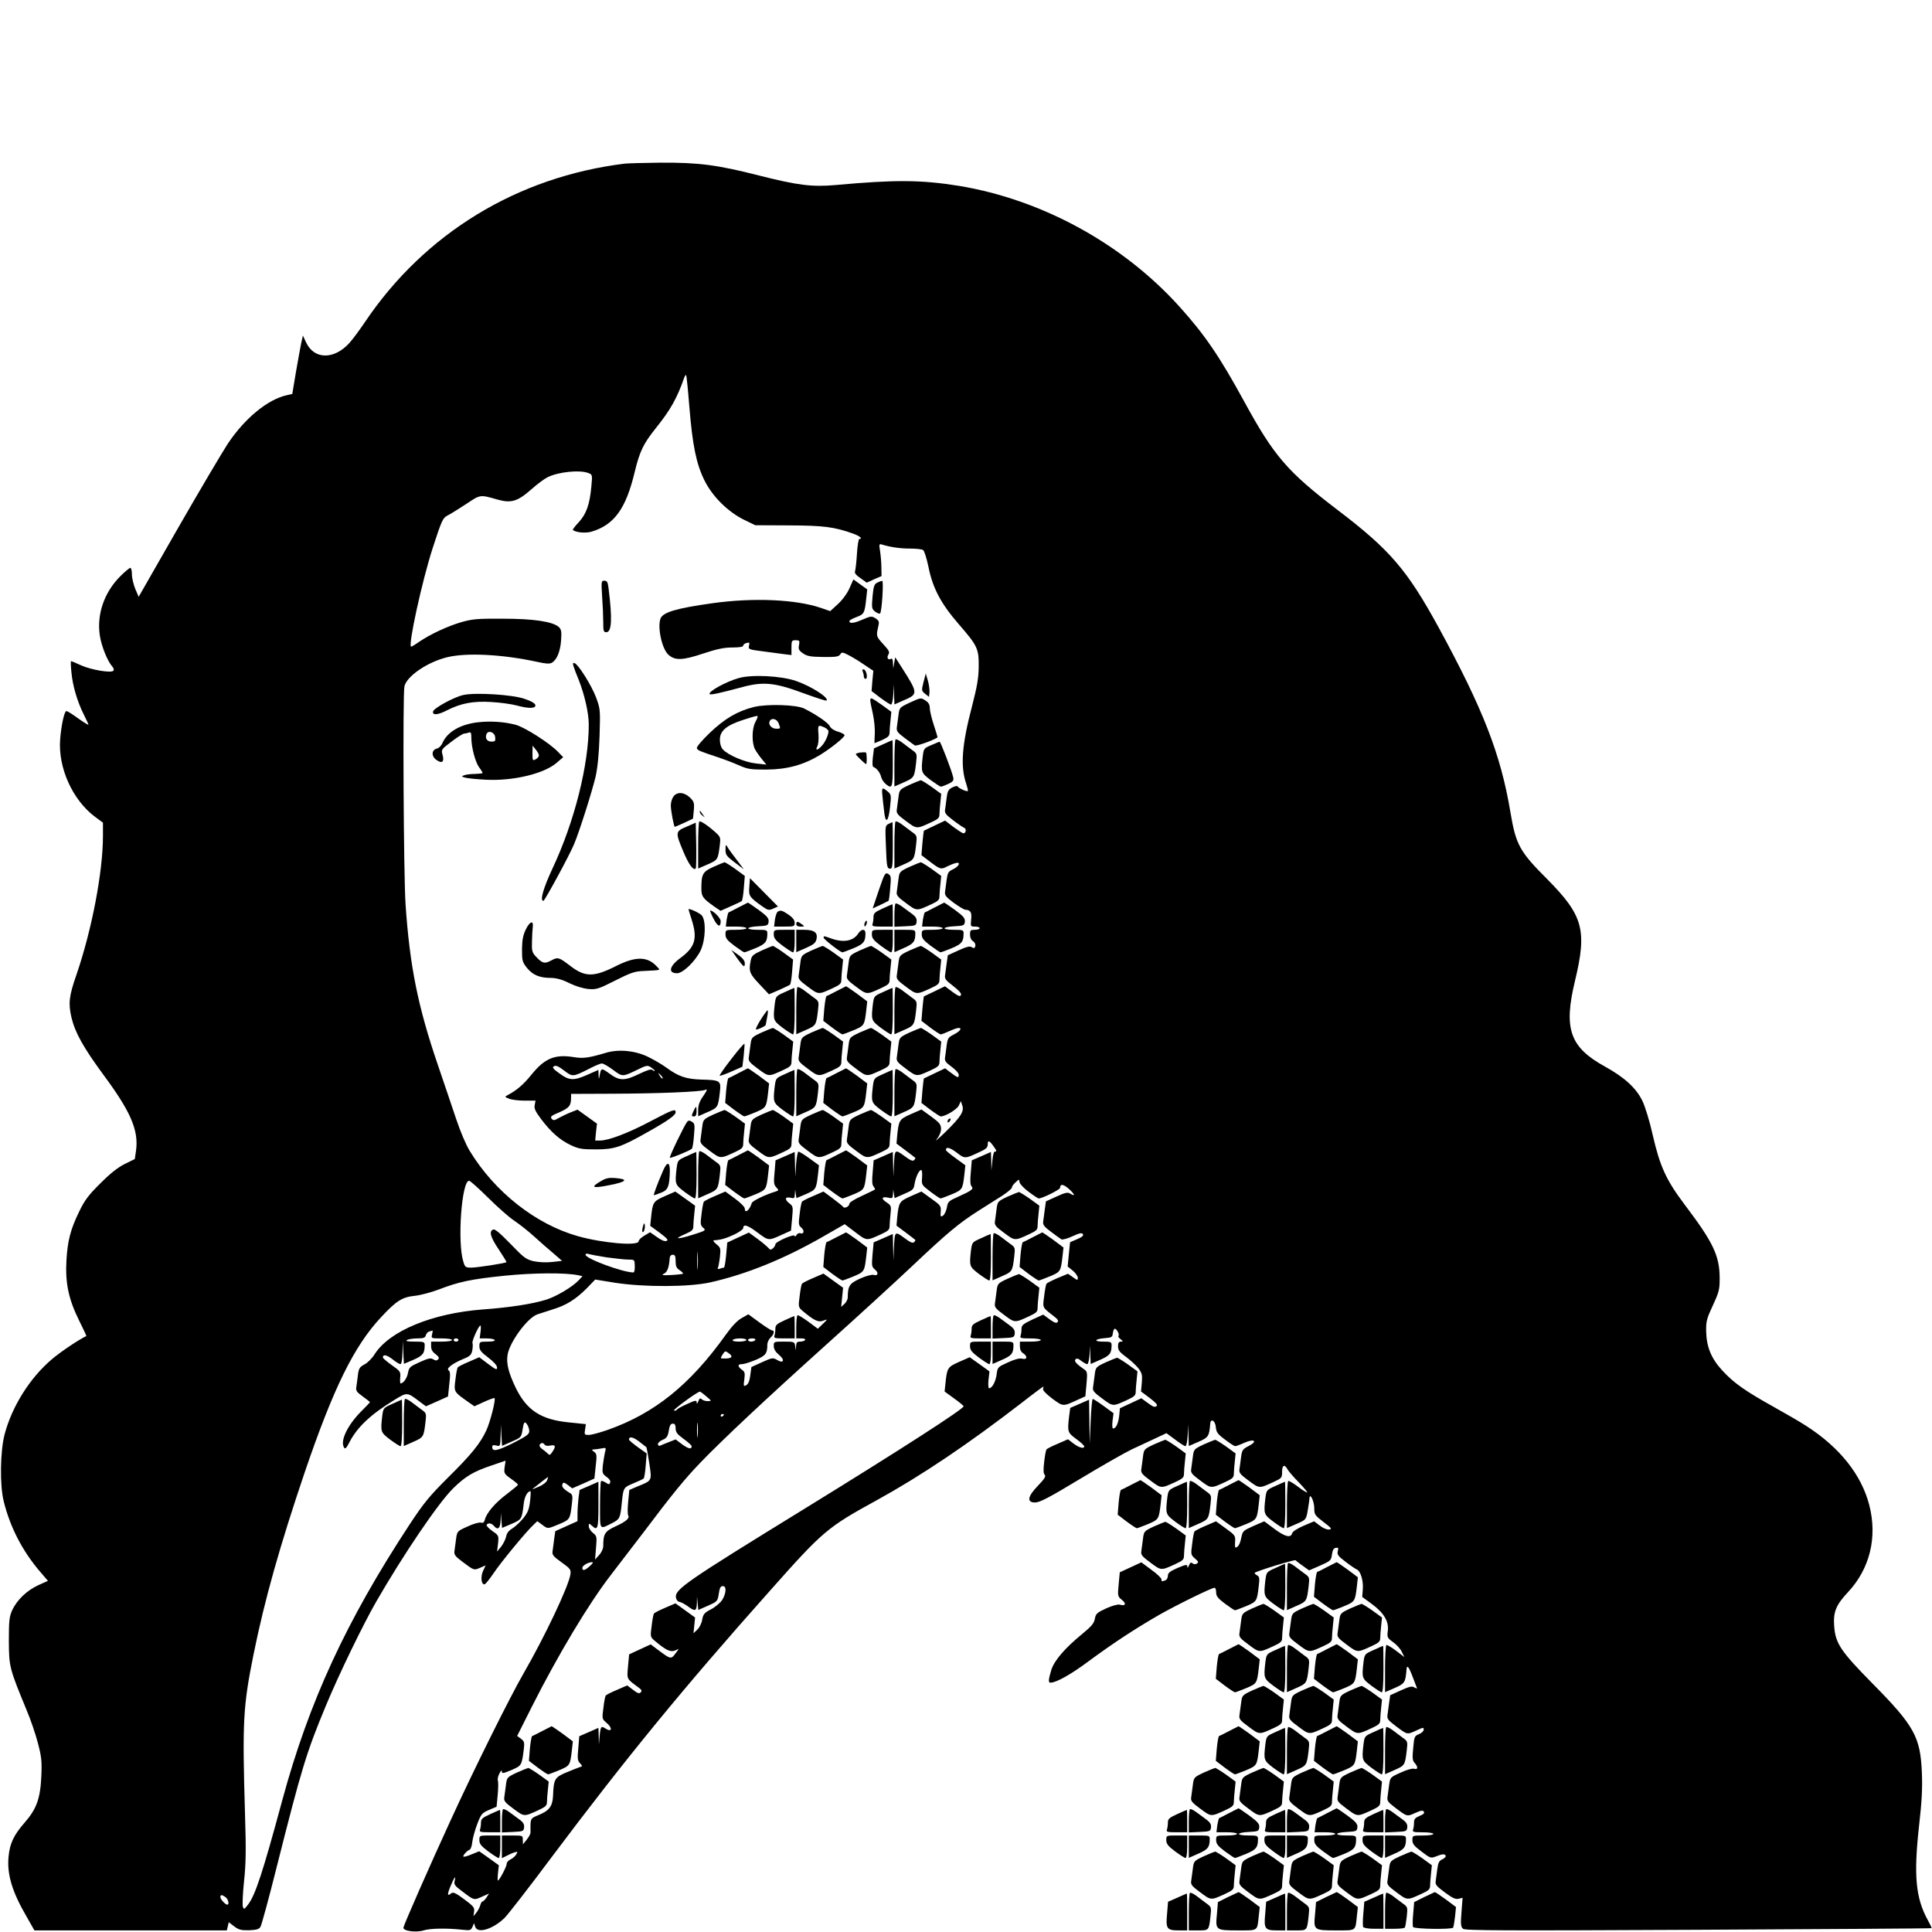 <?xml version="1.0" standalone="no"?>
<!DOCTYPE svg PUBLIC "-//W3C//DTD SVG 20010904//EN"
 "http://www.w3.org/TR/2001/REC-SVG-20010904/DTD/svg10.dtd">
<svg version="1.0" xmlns="http://www.w3.org/2000/svg"
 width="1201pt" height="1201pt" viewBox="0 0 1201 1201"
 preserveAspectRatio="xMidYMid meet">
<g transform="translate(0,1201) scale(0.1,-0.1)"
fill="#000000" stroke="none">
<path d="M3885 10993 c-669 -82 -1245 -433 -1617 -986 -33 -49 -76 -107 -96
-129 -95 -105 -219 -104 -269 3 l-20 43 -11 -49 c-6 -28 -20 -109 -33 -182
l-22 -132 -31 -7 c-120 -25 -265 -144 -371 -304 -34 -52 -173 -287 -308 -522
l-245 -428 -21 49 c-11 27 -21 68 -21 90 0 23 -4 41 -10 41 -5 0 -34 -24 -64
-54 -99 -100 -146 -237 -125 -369 10 -65 48 -158 76 -189 10 -12 13 -22 7 -28
-15 -15 -142 7 -202 35 -30 14 -57 25 -60 25 -3 0 -2 -31 2 -69 7 -82 37 -184
77 -263 16 -32 29 -60 29 -63 0 -3 -29 14 -64 39 -35 26 -68 46 -73 46 -13 0
-32 -87 -39 -175 -14 -176 76 -377 216 -482 l50 -37 0 -81 c0 -226 -69 -585
-165 -865 -46 -132 -51 -177 -31 -264 23 -96 74 -187 198 -356 170 -229 220
-345 204 -470 l-8 -55 -61 -30 c-43 -21 -89 -57 -152 -120 -74 -73 -99 -106
-132 -175 -54 -110 -73 -182 -80 -305 -8 -139 13 -240 77 -370 27 -54 48 -100
47 -100 -48 -23 -160 -98 -214 -144 -137 -116 -248 -293 -294 -466 -28 -106
-31 -317 -6 -417 40 -163 118 -312 227 -439 l48 -56 -60 -27 c-71 -33 -132
-91 -162 -155 -18 -41 -21 -63 -21 -191 1 -161 3 -170 109 -427 26 -61 58
-155 72 -210 22 -84 25 -113 21 -203 -6 -140 -30 -206 -104 -290 -68 -78 -92
-129 -100 -213 -10 -108 22 -216 111 -369 l50 -88 598 0 598 0 6 25 6 26 34
-26 c28 -21 43 -25 92 -24 46 2 62 6 71 21 7 11 53 180 102 376 154 610 183
706 304 997 80 193 230 503 315 651 168 291 383 609 476 701 76 75 126 105
239 143 l88 30 -6 -40 c-5 -38 -3 -42 39 -72 24 -17 44 -34 44 -37 0 -4 -32
-30 -70 -59 -71 -53 -126 -117 -136 -159 -5 -17 -11 -22 -24 -18 -10 3 -48 -7
-83 -24 -65 -29 -65 -29 -72 -78 -3 -26 -8 -60 -10 -75 -3 -22 4 -32 48 -65
74 -56 73 -55 111 -39 l35 15 -16 -34 c-17 -36 -11 -89 10 -83 7 2 31 33 55
68 43 65 200 256 247 300 l25 24 30 -22 c36 -27 32 -27 107 4 66 28 67 30 78
126 6 48 4 58 -12 67 -39 23 -53 39 -47 54 5 14 9 14 34 -4 l27 -21 69 30 69
31 8 76 c8 68 7 78 -10 90 -16 12 -16 14 -2 15 9 0 30 3 47 6 31 6 31 6 22
-27 -4 -19 -10 -55 -13 -82 -4 -43 -2 -49 24 -68 17 -12 26 -25 22 -35 -5 -13
-8 -13 -28 0 -13 8 -25 12 -29 9 -3 -4 -6 -71 -6 -149 0 -161 -6 -153 77 -111
45 23 49 30 58 122 10 98 10 98 72 124 32 13 61 27 64 30 4 3 10 40 13 81 l6
75 -55 39 c-30 22 -55 43 -55 47 0 22 25 17 63 -12 23 -18 44 -34 45 -35 2 -2
10 -46 18 -99 17 -112 19 -108 -73 -145 l-51 -22 -7 -73 c-4 -40 -4 -78 0 -85
11 -18 -14 -39 -80 -69 -65 -30 -75 -46 -75 -122 0 -16 -11 -40 -26 -56 l-25
-28 6 73 c6 70 5 74 -19 93 -14 11 -26 30 -26 41 0 20 1 20 18 5 38 -35 42
-23 42 127 l0 145 -59 -26 -58 -25 -7 -52 c-3 -28 -6 -72 -6 -97 l0 -45 -69
-31 -69 -31 -7 -48 c-3 -27 -8 -61 -10 -76 -4 -23 4 -33 56 -70 55 -39 59 -46
55 -74 -10 -73 -159 -387 -290 -614 -85 -147 -312 -603 -459 -925 -122 -265
-285 -636 -289 -657 -5 -21 77 -33 125 -18 41 13 144 15 243 4 46 -5 51 -4 61
18 l10 23 7 -22 c14 -45 110 -16 183 55 21 21 151 188 289 373 468 624 823
1057 1359 1659 333 375 357 395 665 564 276 152 566 347 903 607 70 55 130 99
132 99 2 0 2 -6 -1 -14 -3 -8 19 -31 57 -60 68 -50 66 -50 153 -10 l53 24 7
76 c6 67 5 78 -11 89 -53 37 -68 54 -57 65 8 8 18 5 36 -10 15 -11 31 -20 37
-20 5 0 12 26 14 57 l3 58 2 -57 2 -57 59 26 c60 26 71 40 71 91 0 20 -5 22
-52 22 -63 0 -54 17 12 22 41 3 45 6 48 31 2 15 7 27 12 27 12 0 31 -36 23
-44 -4 -3 2 -13 13 -21 17 -13 17 -14 2 -15 -13 0 -18 -8 -18 -29 0 -24 10
-37 50 -66 28 -21 62 -52 77 -71 22 -30 25 -41 21 -89 l-5 -55 55 -41 c39 -30
51 -44 41 -50 -14 -8 -19 -6 -64 27 l-30 22 -66 -31 -67 -31 -5 -49 c-6 -48
-20 -77 -38 -77 -5 0 -6 21 -3 48 l6 47 -60 44 c-33 24 -64 44 -69 45 -4 0
-10 -62 -13 -139 l-6 -140 -2 137 -2 137 -59 -26 -58 -25 -7 -52 c-11 -97 -10
-101 44 -141 28 -20 50 -41 50 -46 0 -17 -31 -9 -66 17 l-35 27 -64 -28 c-36
-15 -68 -31 -70 -36 -3 -4 -10 -39 -14 -76 -6 -49 -5 -72 3 -81 9 -9 0 -24
-41 -67 -66 -68 -72 -105 -18 -105 28 0 88 31 278 146 133 80 278 163 322 184
44 20 111 52 148 69 l68 32 54 -40 c30 -23 59 -41 64 -41 6 0 12 30 14 68 l3
67 2 -67 2 -67 60 26 c62 27 67 35 73 111 2 38 32 22 35 -20 3 -31 11 -43 57
-77 30 -23 58 -41 63 -41 5 0 31 9 57 21 62 28 86 10 27 -20 -37 -19 -41 -25
-47 -68 -3 -27 -8 -60 -10 -75 -4 -23 4 -33 57 -72 67 -50 65 -50 154 -9 52
24 54 26 54 65 0 42 16 48 35 12 6 -10 36 -46 68 -78 31 -32 55 -61 53 -63 -3
-3 -28 13 -57 35 -29 22 -57 38 -61 36 -4 -3 -8 -70 -8 -149 l0 -144 60 26
c63 28 60 23 74 113 3 14 5 34 6 45 2 40 30 -16 30 -61 0 -39 4 -44 57 -85 50
-38 55 -44 36 -47 -13 -2 -38 8 -58 24 l-36 27 -66 -28 c-40 -17 -68 -36 -71
-47 -8 -30 -45 -21 -111 29 l-62 46 -67 -29 c-65 -29 -67 -31 -76 -74 -8 -40
-20 -59 -36 -60 -3 0 -4 17 -2 38 2 35 0 39 -58 81 l-61 44 -65 -28 c-35 -15
-67 -31 -69 -36 -3 -4 -10 -39 -14 -76 -9 -66 -8 -69 17 -91 22 -18 24 -24 12
-32 -9 -5 -19 -5 -27 2 -10 8 -15 4 -22 -13 -7 -16 -10 -19 -10 -7 -1 14 -8
13 -61 -9 -48 -21 -60 -31 -60 -49 0 -12 -7 -25 -16 -28 -22 -8 -24 -8 -24 7
0 7 -28 34 -63 59 l-62 46 -67 -31 -67 -31 -7 -75 c-7 -73 -6 -75 21 -97 29
-23 21 -40 -14 -29 -12 3 -46 -6 -84 -23 -58 -27 -65 -33 -71 -65 -5 -28 -21
-47 -76 -92 -111 -91 -177 -168 -195 -227 -18 -60 -19 -78 -5 -78 36 0 127 51
237 133 153 113 289 202 438 288 109 62 327 169 345 169 6 0 10 -13 10 -29 0
-23 11 -37 55 -70 30 -22 58 -41 62 -41 4 0 36 12 70 26 66 28 67 30 78 126 6
48 4 58 -12 66 -10 6 -16 12 -13 15 14 12 250 84 254 78 3 -4 23 -20 45 -35
l39 -28 69 30 c65 29 68 32 73 69 4 27 10 39 24 41 15 3 18 0 12 -21 -5 -21 2
-30 49 -66 30 -23 61 -44 69 -47 23 -9 41 -66 38 -120 l-4 -51 60 -44 c75 -55
107 -109 99 -168 -5 -39 -3 -43 33 -69 21 -15 46 -42 54 -60 l16 -33 -52 40
c-29 22 -56 37 -60 35 -4 -3 -8 -70 -8 -149 l0 -144 60 26 c62 27 67 35 73
111 2 37 13 25 38 -40 13 -35 25 -67 27 -71 3 -5 -4 -3 -15 3 -15 10 -30 7
-85 -18 l-66 -30 -7 -49 c-3 -26 -8 -60 -10 -75 -3 -22 4 -32 48 -65 75 -57
73 -56 123 -34 55 25 54 25 54 7 0 -7 -13 -19 -29 -26 -28 -11 -30 -16 -36
-86 -6 -62 -5 -78 9 -93 22 -24 21 -44 -3 -36 -12 3 -46 -6 -84 -24 -65 -29
-65 -29 -72 -78 -3 -26 -8 -60 -10 -75 -3 -22 4 -32 48 -65 75 -57 73 -56 124
-33 36 16 48 18 54 8 6 -9 -3 -17 -26 -26 -28 -12 -35 -20 -35 -42 0 -16 -3
-35 -6 -44 -5 -14 4 -16 60 -16 37 0 66 -4 66 -10 0 -6 -28 -10 -65 -10 -65 0
-65 0 -65 -29 0 -23 11 -37 57 -71 53 -41 58 -42 87 -31 41 17 58 18 63 5 2
-6 -8 -16 -21 -22 -20 -9 -26 -21 -31 -59 -3 -26 -8 -60 -10 -75 -4 -23 4 -33
57 -72 47 -35 67 -44 86 -39 l24 6 -7 -90 c-6 -76 -4 -91 10 -103 13 -11 251
-12 1463 -6 795 4 1448 8 1449 10 2 2 -8 23 -22 48 -77 139 -90 278 -55 593
17 148 21 232 17 325 -9 223 -47 292 -308 556 -197 200 -229 248 -237 354 -7
89 11 133 85 212 136 145 185 341 133 542 -48 187 -182 357 -390 491 -36 24
-128 77 -205 120 -176 98 -247 148 -317 224 -70 75 -100 148 -102 246 -1 63 4
79 42 161 38 82 42 98 42 166 0 142 -39 224 -220 463 -112 149 -151 234 -195
425 -20 90 -48 181 -65 216 -39 81 -112 147 -233 214 -218 120 -258 234 -187
530 77 318 52 409 -172 635 -172 172 -195 214 -229 418 -60 358 -169 638 -445
1145 -197 360 -303 484 -629 732 -312 238 -395 334 -581 675 -153 280 -245
415 -403 590 -353 391 -855 665 -1371 750 -232 37 -392 39 -765 5 -146 -13
-235 -2 -476 59 -263 67 -375 81 -612 80 -106 -1 -205 -4 -222 -6z m400 -1509
c20 -244 43 -356 94 -460 50 -101 146 -196 248 -246 l68 -33 210 -1 c215 -1
280 -9 398 -51 41 -15 63 -33 39 -33 -5 0 -12 -42 -15 -93 -3 -51 -9 -100 -12
-109 -4 -10 7 -24 34 -42 l39 -28 46 21 46 20 -1 53 c0 29 -4 74 -8 101 -7 41
-6 47 8 43 54 -17 115 -26 176 -26 39 0 76 -4 83 -9 8 -5 22 -51 33 -102 26
-133 77 -230 188 -358 118 -136 126 -153 125 -266 -1 -71 -10 -123 -42 -247
-63 -239 -73 -374 -35 -482 7 -22 12 -41 9 -43 -5 -6 -53 15 -61 26 -4 7 -15
6 -35 -4 -24 -12 -30 -23 -35 -62 -3 -27 -8 -60 -10 -75 -4 -22 4 -32 50 -67
30 -23 61 -44 69 -47 15 -6 11 -34 -5 -34 -6 0 -33 18 -62 39 l-52 40 -65 -31
c-36 -17 -66 -31 -67 -32 -1 -1 -5 -35 -9 -77 l-6 -75 55 -42 c62 -47 67 -48
105 -28 15 7 37 17 50 20 36 12 27 -18 -12 -37 -31 -14 -35 -22 -41 -64 -3
-26 -8 -60 -10 -75 -4 -22 4 -33 52 -69 32 -23 64 -43 73 -44 34 -2 42 -17 37
-61 -4 -43 -4 -44 24 -44 16 0 29 -4 29 -10 0 -5 -13 -10 -30 -10 -27 0 -30
-3 -30 -30 0 -18 7 -34 19 -41 11 -7 16 -20 14 -30 -4 -14 -9 -16 -22 -7 -13
8 -32 3 -83 -20 l-66 -30 -7 -49 c-3 -26 -8 -60 -10 -75 -4 -22 4 -32 50 -67
36 -28 52 -46 49 -56 -5 -12 -16 -8 -53 19 l-47 35 -64 -31 c-36 -17 -66 -31
-67 -32 -1 -1 -5 -35 -9 -77 l-6 -75 55 -42 c31 -23 60 -42 65 -42 6 0 29 9
53 20 24 11 50 20 57 20 25 0 11 -20 -27 -40 -36 -18 -40 -24 -46 -67 -3 -27
-8 -60 -10 -75 -4 -23 3 -32 40 -59 26 -19 45 -40 45 -51 0 -21 -6 -19 -55 18
l-30 23 -65 -31 c-36 -17 -66 -31 -67 -32 -1 -1 -5 -35 -9 -77 l-6 -75 55 -42
c31 -23 60 -42 65 -42 29 0 100 43 112 67 l13 28 9 -27 c13 -37 -10 -72 -108
-168 -43 -41 -65 -60 -51 -42 17 21 27 46 27 65 -1 27 -9 38 -61 76 l-61 44
-66 -29 c-72 -32 -75 -37 -85 -136 l-4 -47 56 -42 c31 -23 58 -44 60 -46 3 -2
0 -8 -7 -15 -8 -8 -24 -1 -61 27 -59 42 -59 42 -64 -60 l-3 -70 -2 77 -2 77
-59 -26 -60 -26 -6 -73 c-5 -54 -4 -78 5 -89 7 -9 11 -17 9 -19 -2 -3 -39 -20
-81 -40 -45 -20 -78 -41 -78 -49 0 -17 -31 -32 -39 -19 -3 5 -32 28 -64 52
l-58 43 -64 -28 c-36 -15 -68 -31 -70 -36 -3 -4 -10 -39 -14 -76 -8 -62 -7
-70 11 -85 21 -18 15 -43 -8 -34 -7 3 -18 -3 -23 -12 -6 -9 -11 -12 -11 -5 0
16 -120 -36 -120 -52 0 -7 -7 -18 -15 -25 -13 -11 -18 -10 -28 2 -7 8 -37 34
-67 56 l-55 40 -67 -31 -67 -31 -7 -78 c-4 -43 -10 -78 -14 -78 -5 0 -16 -3
-26 -7 -10 -3 -15 -2 -12 3 3 5 9 36 13 68 6 56 5 60 -22 82 -19 16 -23 24
-13 24 44 3 70 11 123 35 31 15 57 33 57 40 0 28 27 20 89 -27 70 -52 67 -52
155 -12 l53 24 7 76 c7 73 6 76 -19 95 -30 24 -24 42 11 33 21 -5 24 -3 25 22
l2 29 4 -27 4 -26 59 25 c63 28 64 30 75 123 l6 56 -59 43 c-33 24 -64 43 -69
42 -4 0 -11 -36 -14 -78 l-5 -78 -2 77 -2 77 -59 -26 -60 -26 -6 -74 c-6 -63
-5 -77 10 -93 17 -19 17 -20 -1 -26 -69 -21 -147 -59 -151 -73 -13 -44 -43
-68 -43 -34 0 10 -26 36 -61 62 l-60 44 -65 -28 c-35 -15 -67 -31 -69 -36 -3
-4 -10 -39 -14 -76 -8 -61 -7 -70 10 -85 19 -16 17 -18 -66 -44 -97 -30 -121
-28 -45 5 42 18 50 26 50 49 0 15 3 50 6 77 l5 50 -61 44 -62 44 -66 -29 c-72
-32 -75 -37 -85 -136 l-5 -48 60 -44 c46 -35 55 -45 41 -50 -10 -4 -32 4 -59
24 l-43 30 -35 -21 c-20 -11 -36 -27 -36 -35 0 -31 -224 -12 -379 32 -261 74
-515 274 -670 528 -24 38 -60 124 -85 199 -24 73 -76 224 -114 337 -124 362
-175 615 -201 1000 -12 178 -18 1301 -7 1353 14 64 145 153 268 182 122 29
343 17 556 -29 53 -12 78 -14 92 -6 31 17 53 69 58 140 4 56 1 68 -15 83 -38
33 -155 51 -348 51 -159 1 -189 -2 -259 -22 -85 -25 -192 -75 -261 -122 -24
-17 -46 -30 -49 -30 -22 0 69 414 134 614 57 175 63 187 93 202 18 9 69 41
115 71 90 60 84 59 197 27 83 -23 123 -11 209 65 37 33 82 66 101 75 68 33
198 46 251 26 27 -10 27 -11 20 -85 -10 -110 -31 -170 -78 -221 -23 -24 -39
-46 -37 -48 17 -16 79 -22 116 -11 141 42 214 143 268 369 32 132 54 177 133
276 90 112 131 185 176 314 4 10 9 17 11 14 3 -3 12 -90 20 -194z m1895 -4605
c14 -19 17 -29 8 -27 -9 2 -15 -14 -19 -57 l-6 -60 -1 57 -2 57 -59 -26 -60
-26 -6 -73 c-5 -50 -4 -79 4 -88 15 -17 4 -26 -80 -64 -63 -28 -67 -32 -73
-69 -4 -21 -15 -44 -24 -50 -15 -9 -17 -6 -14 26 2 34 -1 39 -59 80 l-61 44
-66 -29 c-72 -32 -75 -37 -85 -136 l-4 -47 56 -42 c31 -23 58 -44 60 -46 3 -2
0 -8 -7 -15 -8 -8 -24 -1 -61 27 -59 43 -59 42 -64 -65 l-3 -75 -2 82 -2 82
-59 -26 -60 -26 -7 -75 c-6 -70 -5 -77 15 -94 25 -20 19 -42 -9 -33 -10 3 -47
-7 -83 -23 -66 -30 -77 -46 -77 -117 0 -12 -9 -30 -21 -41 l-20 -18 6 59 6 60
-61 44 -61 44 -65 -28 c-35 -15 -67 -31 -69 -36 -3 -4 -10 -39 -14 -76 -9 -66
-8 -69 17 -91 70 -59 98 -73 126 -63 33 13 33 11 -2 -22 l-28 -27 -59 44 c-33
24 -63 42 -67 40 -5 -3 -8 -36 -8 -75 l0 -69 31 0 c17 0 28 -4 24 -10 -3 -5
-17 -10 -31 -10 -19 0 -24 -5 -25 -27 l-2 -28 -4 28 c-4 26 -6 27 -69 27 -63
0 -64 0 -64 -27 0 -19 10 -36 31 -54 40 -32 32 -58 -10 -33 -26 15 -30 15 -94
-14 l-66 -30 -7 -52 c-4 -34 -13 -54 -25 -61 -17 -9 -18 -6 -12 36 5 40 3 48
-16 61 -27 20 -27 34 2 34 12 0 50 12 84 26 63 27 73 40 73 95 0 14 9 34 20
44 22 20 27 45 9 45 -6 0 -42 23 -79 50 l-68 50 -42 -24 c-27 -15 -61 -51 -98
-103 -223 -312 -443 -489 -735 -592 -49 -17 -101 -31 -117 -31 -27 0 -28 2
-23 33 l5 34 -106 11 c-174 17 -263 76 -331 217 -44 92 -58 149 -50 201 11 78
121 229 184 253 14 5 58 19 96 31 86 26 144 63 213 132 l52 54 123 -20 c182
-28 458 -27 591 2 223 50 456 144 694 280 l143 82 66 -50 c72 -55 69 -54 159
-13 46 21 54 29 54 51 0 15 3 50 6 77 5 47 4 51 -24 70 -36 23 -32 39 9 30 26
-6 29 -4 30 22 l2 28 4 -27 4 -26 59 26 c54 23 60 28 65 61 7 41 25 83 40 88
6 2 9 -16 7 -45 -4 -48 -3 -48 52 -90 30 -23 59 -42 63 -42 4 0 36 12 70 26
66 28 67 30 78 124 l6 56 -60 44 c-34 24 -61 47 -61 51 0 22 25 16 67 -16 51
-39 51 -39 139 2 44 20 54 29 54 49 0 29 11 25 40 -17z m215 -278 c30 -23 58
-41 62 -41 22 0 133 55 133 66 0 26 20 24 55 -7 37 -33 42 -50 8 -29 -15 10
-31 7 -85 -18 l-66 -30 -7 -49 c-3 -26 -8 -60 -10 -75 -3 -22 4 -32 48 -65 29
-22 58 -43 65 -47 7 -4 37 4 69 19 44 20 58 23 65 13 5 -9 -5 -18 -36 -31
l-44 -19 -8 -76 -7 -75 32 -26 c17 -14 31 -34 31 -44 0 -17 -2 -17 -31 4 l-30
21 -65 -27 c-35 -15 -67 -31 -69 -36 -3 -4 -10 -39 -14 -76 -10 -75 -13 -68
60 -125 24 -18 31 -29 23 -37 -7 -8 -21 -3 -50 18 l-39 29 -68 -31 c-58 -28
-67 -35 -67 -59 0 -14 -3 -33 -6 -42 -5 -14 4 -16 60 -16 37 0 66 -4 66 -10 0
-6 -28 -10 -65 -10 l-65 0 0 -30 c0 -19 7 -34 20 -42 29 -19 26 -42 -5 -34
-17 4 -46 -3 -89 -23 -64 -29 -65 -29 -71 -78 -7 -45 -28 -83 -47 -83 -4 0 -6
24 -3 53 l6 52 -61 44 -62 44 -66 -29 c-72 -32 -75 -37 -85 -137 l-5 -47 59
-43 c32 -23 59 -45 59 -49 0 -17 -396 -272 -989 -637 -738 -454 -807 -501
-799 -552 2 -14 11 -25 23 -27 11 -2 34 -15 52 -28 44 -33 53 -30 55 19 l1 42
4 -42 4 -41 59 26 c54 23 60 29 66 61 8 54 12 61 29 61 23 0 19 -48 -7 -88
-13 -18 -44 -44 -70 -57 -40 -21 -47 -30 -53 -64 -3 -21 -17 -49 -30 -61 l-24
-23 5 49 5 49 -61 44 -61 44 -65 -28 c-35 -15 -67 -31 -69 -36 -3 -4 -10 -39
-14 -76 -9 -66 -8 -69 17 -91 70 -59 98 -73 126 -63 l26 11 -22 -30 c-26 -35
-30 -34 -101 19 l-52 39 -67 -31 -67 -31 -7 -75 c-7 -82 -10 -75 64 -130 21
-15 24 -22 15 -31 -9 -10 -20 -6 -47 15 l-37 28 -64 -28 c-36 -15 -68 -31 -70
-36 -3 -4 -10 -39 -14 -76 -9 -68 -9 -68 21 -94 38 -32 31 -60 -8 -34 -28 18
-31 14 -37 -55 l-4 -45 -1 52 -2 52 -59 -26 -60 -26 -6 -74 c-6 -63 -5 -77 10
-93 17 -19 17 -20 -1 -25 -11 -4 -48 -18 -83 -33 -73 -30 -79 -42 -83 -145 -3
-66 -24 -94 -95 -122 -39 -16 -43 -21 -45 -54 0 -20 -1 -43 0 -51 1 -9 -10
-29 -23 -45 l-24 -30 -1 28 c0 27 -1 27 -65 27 l-65 0 0 -70 0 -71 28 14 c15
8 37 18 50 22 21 6 22 5 11 -13 -7 -12 -23 -25 -36 -31 -13 -6 -23 -18 -23
-27 0 -17 -46 -104 -55 -104 -2 0 -2 21 1 48 l5 47 -61 44 -61 43 -49 -20
c-28 -12 -50 -17 -50 -12 0 10 25 37 40 42 6 2 14 24 16 48 3 25 17 75 31 112
24 62 29 68 73 87 l47 20 7 74 c4 41 4 81 1 89 -3 8 1 28 10 44 9 18 15 22 15
12 0 -14 7 -13 60 9 63 28 63 27 76 127 5 44 4 51 -17 67 l-24 18 92 183 c161
319 351 637 490 817 45 58 135 176 200 261 185 246 261 338 358 439 141 146
399 388 780 731 193 173 435 395 539 493 216 204 287 263 406 339 47 30 113
72 147 93 34 22 62 45 63 52 0 7 10 22 23 33 22 21 22 21 25 1 2 -11 27 -38
57 -60z m-3363 -34 c57 -57 130 -122 163 -144 33 -22 90 -67 125 -99 36 -33
90 -80 120 -105 l54 -47 -62 -7 c-39 -4 -81 -2 -115 5 -47 11 -61 22 -144 108
-64 66 -96 93 -107 89 -28 -11 -17 -48 35 -125 27 -41 49 -76 47 -78 -7 -7
-182 -34 -219 -34 -35 0 -39 3 -49 38 -38 122 -10 502 36 502 7 0 59 -47 116
-103z m1305 -440 c-2 -23 -3 -1 -3 48 0 50 1 68 3 42 2 -26 2 -67 0 -90z
m-567 67 c52 -7 113 -14 135 -14 40 0 40 0 41 -40 1 -22 -3 -40 -8 -40 -66 0
-298 86 -298 110 0 7 7 9 17 5 10 -3 61 -13 113 -21z m430 -24 c0 -31 5 -43
25 -56 14 -9 23 -19 21 -22 -3 -2 -36 -6 -73 -8 -55 -3 -64 -1 -46 8 21 10 32
38 36 96 1 14 8 22 19 22 14 0 18 -8 18 -40z m-607 -87 l28 -6 -23 -25 c-38
-41 -138 -101 -202 -121 -86 -27 -228 -49 -395 -61 -316 -24 -580 -134 -672
-278 -16 -26 -45 -55 -64 -64 -29 -16 -35 -24 -40 -65 -3 -27 -8 -60 -10 -75
-4 -23 3 -32 40 -59 25 -18 45 -34 45 -35 0 -2 -24 -27 -53 -56 -88 -88 -134
-186 -108 -227 7 -11 15 -2 34 35 48 93 133 173 281 263 77 47 77 47 152 -10
l42 -31 68 30 69 31 8 77 c7 59 6 79 -4 85 -18 11 22 42 88 70 45 18 53 26 59
55 3 18 4 39 1 46 -4 13 39 108 49 108 4 0 4 -18 1 -40 l-5 -40 43 0 c24 0 47
-4 50 -10 4 -6 -13 -10 -44 -10 -49 0 -51 -1 -51 -29 0 -23 11 -37 55 -70 34
-26 55 -49 55 -62 0 -17 -7 -14 -55 22 l-56 42 -64 -28 c-36 -15 -68 -31 -70
-36 -3 -4 -10 -39 -14 -76 -10 -76 -10 -75 81 -139 l37 -26 61 28 c33 15 62
25 64 23 9 -9 -26 -146 -50 -199 -38 -83 -94 -152 -241 -297 -114 -114 -148
-155 -237 -290 -394 -600 -625 -1101 -791 -1713 -122 -452 -168 -590 -212
-648 -24 -32 -27 -33 -33 -16 -4 11 -1 82 7 159 12 111 13 198 6 420 -17 574
-12 668 53 990 69 341 164 677 318 1132 179 525 306 784 475 965 95 102 131
125 211 133 36 4 103 22 150 40 122 47 201 64 410 85 175 18 378 19 453 3z
m-907 -368 c-6 -25 -6 -25 59 -25 37 0 65 -4 65 -10 0 -6 -28 -10 -65 -10
l-65 0 0 -29 c0 -20 8 -35 28 -49 20 -16 24 -24 16 -32 -9 -9 -16 -9 -31 0
-15 10 -30 7 -85 -18 -60 -27 -66 -32 -72 -68 -7 -33 -28 -63 -46 -64 -3 0 -4
17 -2 38 3 35 0 39 -53 76 -30 22 -55 43 -55 47 0 22 24 17 59 -10 21 -17 44
-31 50 -31 7 0 12 27 13 73 l2 72 3 -72 4 -71 59 25 c59 26 70 40 70 91 0 20
-4 22 -62 22 -45 0 -59 3 -48 10 8 5 37 10 63 10 40 0 50 4 54 19 3 11 12 22
22 24 9 3 18 5 20 6 2 0 0 -10 -3 -24z m164 -35 c0 -5 -7 -10 -15 -10 -8 0
-15 5 -15 10 0 6 7 10 15 10 8 0 15 -4 15 -10z m1790 0 c0 -5 -21 -10 -46 -10
-27 0 -43 4 -39 10 3 6 24 10 46 10 21 0 39 -4 39 -10z m55 0 c-3 -5 -15 -10
-26 -10 -10 0 -19 5 -19 10 0 6 12 10 26 10 14 0 23 -4 19 -10z m-161 -85 c24
-18 14 -30 -25 -30 -33 0 -33 -1 -17 25 15 24 17 24 42 5z m-144 -265 c35 -29
35 -29 10 -30 -15 0 -31 5 -38 12 -9 9 -14 6 -21 -13 -7 -16 -10 -19 -10 -7
-1 15 -8 14 -58 -9 -32 -14 -61 -30 -64 -35 -4 -6 -12 -9 -19 -6 -10 3 143
115 160 117 3 1 21 -12 40 -29z m110 -114 c0 -3 -4 -8 -10 -11 -5 -3 -10 -1
-10 4 0 6 5 11 10 11 6 0 10 -2 10 -4z m-163 -133 c-2 -21 -4 -4 -4 37 0 41 2
58 4 38 2 -21 2 -55 0 -75z m-1047 30 c0 -19 -17 -31 -101 -74 -99 -49 -129
-55 -129 -24 0 11 6 14 25 9 25 -6 25 -5 27 62 l2 69 3 -67 4 -66 59 26 c54
23 60 28 66 61 10 63 14 69 30 47 8 -11 14 -30 14 -43z m910 18 c0 -24 10 -37
50 -66 28 -20 50 -41 50 -45 0 -21 -20 -17 -59 11 l-41 31 -43 -17 c-23 -9
-48 -19 -54 -22 -7 -3 -13 2 -13 10 0 8 13 20 30 27 23 9 31 21 36 49 8 45 12
51 30 51 9 0 14 -10 14 -29z m-814 -102 c3 -6 19 -9 35 -5 33 6 36 -4 13 -39
-14 -21 -18 -23 -30 -10 -8 8 -24 21 -36 29 -11 8 -17 19 -13 25 8 14 22 14
31 0z m15 -221 c-4 -12 -27 -30 -52 -40 -24 -11 -41 -17 -39 -14 7 6 95 75 97
75 1 1 -1 -9 -6 -21z m-106 -130 c-6 -51 -14 -71 -43 -107 -20 -24 -50 -52
-68 -63 -22 -13 -34 -29 -38 -51 -4 -18 -18 -45 -31 -62 l-25 -30 6 50 c5 49
5 50 -36 78 -22 16 -38 33 -35 38 9 14 31 11 45 -6 24 -29 40 -17 42 33 l2 47
3 -47 4 -46 59 25 c64 28 64 28 76 128 5 42 23 75 42 75 2 0 1 -28 -3 -62z
m372 -403 c-31 -28 -47 -32 -47 -12 0 15 35 35 60 36 10 0 5 -8 -13 -24z
m-841 -1959 c-5 -20 2 -30 47 -63 75 -57 73 -56 122 -34 l45 20 -16 -25 c-9
-13 -20 -24 -24 -24 -4 0 -11 -10 -14 -22 -3 -13 -14 -34 -24 -47 l-19 -23 4
28 c4 26 -3 34 -62 78 -54 40 -68 46 -81 36 -24 -21 -25 -6 -2 48 23 55 34 68
24 28z m-1423 -100 c16 -13 24 -46 10 -46 -12 0 -43 33 -43 47 0 16 10 16 33
-1z"/>
<path d="M5281 8354 c-13 -31 -43 -72 -71 -98 l-49 -45 -58 20 c-155 53 -420
65 -675 29 -222 -31 -307 -56 -322 -95 -20 -54 8 -186 48 -224 41 -38 88 -37
216 6 88 29 131 38 183 38 43 0 67 4 67 11 0 7 9 14 21 17 18 5 20 2 15 -17
-5 -22 -2 -24 87 -35 50 -7 111 -15 135 -18 l42 -5 0 46 c0 43 2 46 26 46 24
0 26 -3 21 -30 -5 -24 -2 -33 24 -51 26 -18 45 -22 126 -23 79 -1 97 2 106 16
10 15 14 15 51 -4 23 -12 67 -38 98 -60 l57 -38 -6 -63 -5 -63 55 -42 c31 -23
61 -42 66 -42 6 0 12 28 14 63 l3 62 2 -62 2 -62 59 26 c89 38 89 43 -13 203
l-41 64 -6 -34 -6 -35 -2 33 c0 19 -5 31 -11 27 -18 -11 -30 5 -18 25 10 16 6
25 -30 64 -45 49 -46 52 -33 108 8 33 6 39 -16 54 -24 15 -29 15 -82 -8 -53
-23 -81 -26 -81 -9 0 5 20 16 44 25 48 18 51 24 61 116 l6 56 -43 31 -43 31
-24 -54z"/>
<path d="M3743 8303 c4 -54 7 -126 7 -160 0 -56 2 -63 19 -63 34 0 38 83 14
273 -5 39 -9 47 -26 47 -19 0 -20 -4 -14 -97z"/>
<path d="M5453 8388 c-18 -9 -23 -22 -29 -86 -6 -71 -5 -77 16 -94 13 -10 27
-15 31 -11 11 11 23 203 13 202 -5 0 -19 -5 -31 -11z"/>
<path d="M3565 7869 c4 -13 18 -51 32 -84 37 -94 63 -207 63 -280 0 -250 -89
-604 -226 -895 -57 -122 -79 -200 -56 -200 8 0 160 279 190 351 32 74 112 327
134 419 13 58 21 138 25 253 5 163 5 169 -21 240 -28 75 -111 208 -135 215
-10 3 -11 -2 -6 -19z"/>
<path d="M5363 7836 c4 -10 7 -24 7 -32 0 -8 5 -14 11 -14 15 0 6 53 -10 58
-10 3 -12 0 -8 -12z"/>
<path d="M5741 7770 c-13 -52 -13 -54 10 -73 l24 -19 3 28 c1 16 -3 49 -10 73
l-13 44 -14 -53z"/>
<path d="M4593 7795 c-80 -22 -195 -86 -181 -100 6 -6 62 6 207 45 127 34 200
26 375 -39 76 -28 141 -49 144 -46 17 17 -94 89 -190 122 -93 32 -274 41 -355
18z"/>
<path d="M2882 7690 c-58 -12 -186 -82 -190 -103 -5 -25 30 -22 88 8 87 44
163 58 275 51 55 -3 125 -13 155 -21 77 -21 122 -20 118 2 -2 11 -26 25 -68
39 -74 26 -303 40 -378 24z"/>
<path d="M5410 7656 c0 -8 7 -45 16 -83 8 -37 14 -94 12 -125 -2 -32 -2 -58
-2 -58 1 0 22 9 48 20 38 18 46 25 46 48 0 15 3 50 6 77 l5 50 -59 43 c-66 46
-72 49 -72 28z"/>
<path d="M5653 7641 c-61 -29 -62 -30 -68 -78 -3 -26 -8 -60 -10 -75 -3 -22 4
-32 48 -65 29 -22 58 -43 64 -47 10 -5 111 30 141 50 1 1 -9 35 -23 77 -14 42
-25 89 -25 105 0 21 -8 35 -25 46 -31 20 -28 21 -102 -13z"/>
<path d="M4686 7615 c-103 -26 -182 -73 -274 -161 -49 -47 -83 -87 -80 -95 5
-14 15 -18 133 -57 33 -11 89 -32 125 -48 59 -26 75 -28 175 -28 129 1 230 29
333 91 69 43 152 109 152 123 0 5 -18 15 -41 22 -25 7 -45 21 -51 34 -10 21
-79 69 -158 109 -48 25 -233 30 -314 10z m24 -60 c0 -4 -7 -20 -16 -37 -20
-40 -21 -126 -1 -165 9 -17 29 -45 44 -63 l27 -33 -64 7 c-69 7 -175 52 -207
88 -11 12 -18 35 -18 60 0 55 41 89 142 122 84 27 93 29 93 21z m130 -41 c13
-34 13 -34 -14 -34 -28 0 -51 24 -42 45 9 25 45 18 56 -11z m285 -26 c14 -6
25 -17 25 -24 0 -23 -21 -69 -42 -91 -27 -29 -42 -30 -27 -2 6 12 9 45 7 75
-5 58 -3 60 37 42z"/>
<path d="M2970 7520 c-110 -13 -191 -61 -220 -130 -7 -16 -22 -31 -36 -34 -33
-9 -33 -50 2 -72 33 -22 47 -9 35 34 -9 32 -8 34 56 82 36 28 72 50 79 50 7 0
19 3 28 6 13 5 16 -1 16 -32 0 -59 25 -153 49 -185 12 -15 21 -31 21 -34 0 -3
-21 -5 -47 -6 -27 0 -57 -4 -67 -8 -19 -7 -18 -8 5 -15 13 -4 71 -10 129 -13
168 -9 361 37 439 104 l42 36 -33 34 c-52 54 -204 151 -261 167 -69 19 -157
25 -237 16z m108 -92 c3 -24 0 -28 -23 -28 -27 0 -41 20 -31 46 10 27 51 13
54 -18z m272 -114 c0 -7 -9 -18 -20 -24 -19 -10 -20 -8 -20 37 l1 48 19 -24
c11 -13 20 -29 20 -37z"/>
<path d="M5567 7413 c-4 -3 -7 -70 -7 -149 l0 -143 59 26 c64 28 65 30 76 123
6 54 6 56 -27 79 -18 14 -47 35 -64 48 -17 12 -34 20 -37 16z"/>
<path d="M5489 7383 l-56 -25 -7 -56 c-4 -37 -3 -58 4 -60 19 -7 40 -33 47
-60 3 -15 16 -34 27 -44 43 -36 46 -27 46 127 0 80 -1 145 -2 144 -2 0 -28
-12 -59 -26z"/>
<path d="M5789 7378 c-45 -19 -47 -21 -53 -71 -11 -98 -10 -101 49 -146 30
-22 59 -41 64 -41 6 0 26 8 46 17 31 15 35 21 30 43 -10 42 -78 220 -84 219
-3 0 -27 -10 -52 -21z"/>
<path d="M5348 7332 c-16 -2 -28 -7 -28 -10 0 -6 58 -62 64 -62 6 0 5 69 -1
72 -5 2 -20 2 -35 0z"/>
<path d="M5653 7131 c-61 -29 -62 -30 -68 -78 -3 -26 -8 -60 -10 -75 -4 -23 4
-33 57 -72 67 -50 65 -50 154 -9 46 21 54 29 54 51 0 15 3 50 6 77 l5 50 -59
43 c-33 23 -64 42 -68 42 -5 -1 -37 -14 -71 -29z"/>
<path d="M5485 7068 c2 -24 7 -69 11 -101 8 -82 27 -68 37 27 8 73 7 77 -15
96 -33 28 -38 25 -33 -22z"/>
<path d="M4186 7058 c-9 -12 -16 -37 -16 -55 0 -31 19 -133 25 -133 1 0 27 11
58 25 l55 26 5 52 c4 47 1 55 -25 80 -36 34 -80 36 -102 5z"/>
<path d="M4350 6963 c0 -6 8 -17 18 -24 16 -13 16 -13 2 6 -8 11 -16 22 -17
24 -2 2 -3 0 -3 -6z"/>
<path d="M4347 6903 c-4 -3 -7 -70 -7 -149 l0 -143 60 26 c63 28 63 28 75 123
5 40 3 48 -22 71 -48 44 -99 79 -106 72z"/>
<path d="M5567 6903 c-4 -3 -7 -70 -7 -149 l0 -143 59 26 c64 28 65 30 76 123
6 54 6 56 -27 79 -18 14 -47 35 -64 48 -17 12 -34 20 -37 16z"/>
<path d="M4268 6871 c-70 -29 -71 -34 -20 -155 34 -81 62 -119 77 -105 3 4 4
69 3 146 l-3 139 -57 -25z"/>
<path d="M5523 6888 c-20 -10 -21 -15 -16 -132 5 -138 7 -146 28 -146 13 0 15
21 15 145 0 80 -1 145 -2 144 -2 0 -13 -5 -25 -11z"/>
<path d="M4510 6729 c0 -33 6 -41 57 -80 l57 -43 -45 60 c-25 32 -51 68 -57
79 -10 18 -11 16 -12 -16z"/>
<path d="M4434 6621 c-67 -31 -74 -45 -74 -137 0 -47 11 -61 81 -110 l38 -26
63 28 c35 15 66 30 69 33 4 3 10 40 13 81 l6 75 -59 43 c-32 23 -63 42 -67 42
-5 -1 -36 -14 -70 -29z"/>
<path d="M5653 6621 c-61 -29 -62 -30 -68 -78 -3 -26 -8 -60 -10 -75 -4 -23 4
-33 57 -72 67 -50 65 -50 154 -9 46 21 54 29 54 51 0 15 3 50 6 77 l5 50 -59
43 c-33 23 -64 42 -68 42 -5 -1 -37 -14 -71 -29z"/>
<path d="M5463 6476 l-38 -113 48 22 c26 13 50 24 51 26 2 2 7 38 10 79 6 68
5 76 -12 87 -19 11 -23 5 -59 -101z"/>
<path d="M4658 6498 c-5 -58 0 -65 83 -124 33 -23 39 -24 66 -12 l29 13 -87
88 -87 88 -4 -53z"/>
<path d="M4590 6369 c-30 -16 -58 -30 -61 -31 -3 -2 -8 -22 -12 -45 l-5 -43
64 0 c36 0 64 -4 64 -10 0 -6 -28 -10 -65 -10 -65 0 -65 0 -65 -29 0 -23 11
-37 55 -70 30 -22 58 -41 62 -41 4 0 36 12 70 26 62 26 73 40 73 92 0 20 -4
22 -60 22 -79 0 -77 18 3 22 58 3 62 5 65 28 2 21 -8 34 -61 73 -36 26 -66 46
-68 46 -2 -1 -29 -15 -59 -30z"/>
<path d="M5567 6393 c-4 -3 -7 -37 -7 -75 l0 -69 68 3 c63 3 67 4 70 28 2 19
-5 32 -30 50 -18 13 -47 34 -64 47 -17 12 -34 20 -37 16z"/>
<path d="M5810 6369 c-30 -16 -58 -30 -61 -31 -3 -2 -8 -22 -12 -45 l-5 -43
64 0 c36 0 64 -4 64 -10 0 -6 -28 -10 -65 -10 -65 0 -65 0 -65 -29 0 -23 11
-37 55 -70 30 -22 58 -41 62 -41 4 0 36 12 70 26 62 26 73 40 73 92 0 20 -4
22 -60 22 -79 0 -77 18 3 22 58 3 62 5 65 28 2 21 -8 34 -61 73 -36 26 -66 46
-68 46 -2 -1 -29 -15 -59 -30z"/>
<path d="M5488 6363 c-50 -23 -58 -30 -58 -54 0 -15 -3 -34 -6 -43 -5 -14 4
-16 60 -16 l66 0 0 70 c0 39 -1 70 -2 69 -2 0 -29 -12 -60 -26z"/>
<path d="M4280 6357 c0 -1 9 -31 20 -65 37 -117 21 -170 -70 -237 -70 -51 -79
-95 -21 -95 37 0 115 76 147 143 30 66 34 182 7 216 -14 16 -84 48 -83 38z"/>
<path d="M4435 6300 c26 -51 45 -58 45 -16 0 19 -46 66 -65 66 -3 0 6 -23 20
-50z"/>
<path d="M4834 6342 c-6 -4 -13 -26 -17 -49 l-5 -43 64 0 c61 0 64 1 64 24 0
16 -12 32 -38 50 -40 27 -50 30 -68 18z"/>
<path d="M5376 6274 c-4 -9 -4 -19 -1 -22 2 -3 7 3 11 12 4 9 4 19 1 22 -2 3
-7 -3 -11 -12z"/>
<path d="M3269 6233 c-18 -37 -23 -65 -24 -124 0 -71 2 -80 31 -116 36 -44 78
-62 149 -62 35 -1 70 -10 115 -33 39 -19 86 -33 118 -36 49 -4 62 0 165 52 97
49 122 58 177 60 115 6 106 3 84 27 -58 64 -131 66 -254 4 -138 -70 -193 -70
-284 0 -72 55 -78 57 -120 34 -41 -22 -55 -18 -96 26 -22 24 -25 35 -23 93 1
37 3 78 5 91 5 42 -19 33 -43 -16z"/>
<path d="M4950 6265 c0 -10 10 -15 27 -15 26 0 26 1 7 15 -25 19 -34 19 -34 0z"/>
<path d="M4810 6201 c0 -23 11 -37 55 -70 30 -22 59 -41 65 -41 6 0 10 28 10
70 l0 70 -65 0 c-65 0 -65 0 -65 -29z"/>
<path d="M4950 6161 l0 -70 60 26 c49 22 60 31 66 56 8 40 -14 57 -78 57 l-48
0 0 -69z"/>
<path d="M5335 6207 c-30 -47 -90 -58 -165 -32 -50 18 -50 18 -50 6 0 -10 104
-91 117 -91 4 0 36 12 70 26 62 26 73 40 73 92 0 29 -25 29 -45 -1z"/>
<path d="M5420 6201 c0 -23 11 -37 55 -70 30 -22 59 -41 65 -41 6 0 10 28 10
70 l0 70 -65 0 c-65 0 -65 0 -65 -29z"/>
<path d="M5560 6161 l0 -70 59 26 c60 26 71 40 71 91 0 21 -4 22 -65 22 l-65
0 0 -69z"/>
<path d="M4734 6101 c-52 -24 -62 -33 -67 -61 -14 -67 -8 -83 54 -148 l59 -63
63 27 c34 15 65 30 68 33 4 3 10 40 13 81 l6 75 -59 43 c-32 23 -63 42 -67 42
-5 -1 -36 -14 -70 -29z"/>
<path d="M5043 6101 c-61 -29 -62 -30 -68 -78 -3 -26 -8 -60 -10 -75 -4 -23 4
-33 57 -72 67 -50 65 -50 154 -9 46 21 54 29 54 51 0 15 3 50 6 77 l5 50 -59
43 c-33 23 -64 42 -68 42 -5 -1 -37 -14 -71 -29z"/>
<path d="M5343 6101 c-61 -29 -62 -30 -68 -78 -3 -26 -8 -60 -10 -75 -4 -23 4
-33 57 -72 67 -50 65 -50 154 -9 46 21 54 29 54 51 0 15 3 50 6 77 l5 50 -59
43 c-33 23 -64 42 -68 42 -5 -1 -37 -14 -71 -29z"/>
<path d="M5653 6101 c-61 -29 -62 -30 -68 -78 -3 -26 -8 -60 -10 -75 -4 -23 4
-33 57 -72 67 -50 65 -50 154 -9 46 21 54 29 54 51 0 15 3 50 6 77 l5 50 -59
43 c-33 23 -64 42 -68 42 -5 -1 -37 -14 -71 -29z"/>
<path d="M4580 6056 c42 -58 50 -64 50 -34 0 16 -14 33 -42 53 l-42 30 34 -49z"/>
<path d="M4957 5873 c-4 -3 -7 -70 -7 -149 l0 -143 59 26 c64 28 65 30 76 123
6 54 6 56 -27 79 -18 14 -47 35 -64 48 -17 12 -34 20 -37 16z"/>
<path d="M5200 5849 c-30 -16 -58 -30 -62 -31 -4 -2 -10 -37 -14 -78 l-6 -76
55 -42 c31 -23 60 -42 64 -42 4 0 36 12 70 26 66 28 67 30 78 124 l6 55 -64
48 c-36 26 -66 46 -68 46 -2 -1 -29 -15 -59 -30z"/>
<path d="M5567 5873 c-4 -3 -7 -70 -7 -149 l0 -143 59 26 c64 28 65 30 76 123
6 54 6 56 -27 79 -18 14 -47 35 -64 48 -17 12 -34 20 -37 16z"/>
<path d="M4879 5843 c-56 -25 -56 -25 -63 -76 -11 -98 -10 -101 49 -146 30
-22 59 -41 65 -41 6 0 10 51 10 145 0 80 -1 145 -2 144 -2 0 -28 -12 -59 -26z"/>
<path d="M5489 5843 c-56 -25 -56 -25 -63 -76 -11 -98 -10 -101 49 -146 30
-22 59 -41 65 -41 6 0 10 51 10 145 0 80 -1 145 -2 144 -2 0 -28 -12 -59 -26z"/>
<path d="M4728 5670 c-21 -33 -33 -60 -28 -60 14 0 60 22 60 29 1 3 5 25 9 49
5 23 6 42 2 42 -3 -1 -23 -28 -43 -60z"/>
<path d="M4733 5591 c-61 -29 -62 -30 -68 -78 -3 -26 -8 -60 -10 -75 -4 -23 4
-33 57 -72 67 -50 65 -50 154 -9 46 21 54 29 54 51 0 15 3 50 6 77 l5 50 -59
43 c-33 23 -64 42 -68 42 -5 -1 -37 -14 -71 -29z"/>
<path d="M5043 5591 c-61 -29 -62 -30 -68 -78 -3 -26 -8 -60 -10 -75 -4 -23 4
-33 57 -72 67 -50 65 -50 154 -9 46 21 54 29 54 51 0 15 3 50 6 77 l5 50 -59
43 c-33 23 -64 42 -68 42 -5 -1 -37 -14 -71 -29z"/>
<path d="M5343 5591 c-61 -29 -62 -30 -68 -78 -3 -26 -8 -60 -10 -75 -4 -23 4
-33 57 -72 67 -50 65 -50 154 -9 46 21 54 29 54 51 0 15 3 50 6 77 l5 50 -59
43 c-33 23 -64 42 -68 42 -5 -1 -37 -14 -71 -29z"/>
<path d="M5653 5591 c-61 -29 -62 -30 -68 -78 -3 -26 -8 -60 -10 -75 -4 -23 4
-33 57 -72 67 -50 65 -50 154 -9 46 21 54 29 54 51 0 15 3 50 6 77 l5 50 -59
43 c-33 23 -64 42 -68 42 -5 -1 -37 -14 -71 -29z"/>
<path d="M4547 5428 c-43 -55 -76 -102 -73 -105 2 -2 35 9 73 26 l68 30 8 67
c4 38 6 71 5 75 -2 5 -38 -37 -81 -93z"/>
<path d="M3765 5465 c-107 -32 -141 -36 -201 -26 -115 18 -178 -8 -259 -108
-50 -62 -94 -100 -150 -129 -19 -10 -18 -11 10 -22 17 -7 60 -12 97 -12 l67 0
-5 -27 c-5 -21 4 -40 40 -88 61 -81 117 -130 185 -162 49 -23 69 -26 156 -26
116 0 156 14 327 111 123 69 168 102 168 120 0 23 -17 17 -154 -55 -137 -73
-263 -121 -315 -121 l-31 0 5 53 6 52 -61 44 -60 43 -43 -17 c-23 -9 -56 -25
-74 -35 -27 -16 -33 -17 -44 -4 -10 12 -2 19 49 40 61 27 72 41 72 92 l0 22
253 1 c298 1 554 12 581 24 15 7 13 -1 -12 -38 -23 -32 -32 -57 -32 -86 l0
-40 59 26 c64 28 65 30 76 125 8 70 3 74 -115 77 -95 3 -143 19 -220 76 -26
19 -78 49 -115 67 -81 38 -181 47 -260 23z m45 -105 c60 -45 59 -45 154 1 55
27 61 28 83 14 13 -9 23 -18 23 -21 0 -4 -6 -2 -13 4 -9 8 -31 1 -82 -23 -92
-45 -124 -45 -186 1 -51 37 -53 37 -62 -16 -4 -21 -5 -20 -6 7 l-1 32 -66 -29
c-87 -39 -115 -38 -176 7 -41 29 -47 38 -34 45 12 7 29 -1 63 -27 52 -40 54
-40 153 10 36 19 72 34 81 34 8 1 40 -17 69 -39z m309 -54 c-3 -3 -11 5 -18
17 -13 21 -12 21 5 5 10 -10 16 -20 13 -22z"/>
<path d="M4590 5339 c-30 -16 -58 -30 -62 -31 -4 -2 -10 -37 -14 -78 l-6 -76
55 -42 c31 -23 60 -42 64 -42 4 0 36 12 70 26 66 28 67 30 78 124 l6 55 -64
48 c-36 26 -66 46 -68 46 -2 -1 -29 -15 -59 -30z"/>
<path d="M4957 5363 c-4 -3 -7 -70 -7 -149 l0 -143 59 26 c64 28 65 30 76 123
6 54 6 56 -27 79 -18 14 -47 35 -64 48 -17 12 -34 20 -37 16z"/>
<path d="M5200 5339 c-30 -16 -58 -30 -62 -31 -4 -2 -10 -37 -14 -78 l-6 -76
55 -42 c31 -23 60 -42 64 -42 4 0 36 12 70 26 66 28 67 30 78 124 l6 55 -64
48 c-36 26 -66 46 -68 46 -2 -1 -29 -15 -59 -30z"/>
<path d="M5567 5363 c-4 -3 -7 -70 -7 -149 l0 -143 59 26 c64 28 65 30 76 123
6 54 6 56 -27 79 -18 14 -47 35 -64 48 -17 12 -34 20 -37 16z"/>
<path d="M4879 5333 c-56 -25 -56 -25 -63 -76 -11 -98 -10 -101 49 -146 30
-22 59 -41 65 -41 6 0 10 51 10 145 0 80 -1 145 -2 144 -2 0 -28 -12 -59 -26z"/>
<path d="M5489 5333 c-56 -25 -56 -25 -63 -76 -11 -98 -10 -101 49 -146 30
-22 59 -41 65 -41 6 0 10 51 10 145 0 80 -1 145 -2 144 -2 0 -28 -12 -59 -26z"/>
<path d="M4312 5105 c-15 -33 -15 -35 3 -35 10 0 15 10 15 30 0 37 -3 37 -18
5z"/>
<path d="M4433 5081 c-61 -29 -62 -30 -68 -78 -3 -26 -8 -60 -10 -75 -4 -23 4
-33 57 -72 67 -50 65 -50 154 -9 46 21 54 29 54 51 0 15 3 50 6 77 l5 50 -59
43 c-33 23 -64 42 -68 42 -5 -1 -37 -14 -71 -29z"/>
<path d="M4733 5081 c-61 -29 -62 -30 -68 -78 -3 -26 -8 -60 -10 -75 -4 -23 4
-33 57 -72 67 -50 65 -50 154 -9 46 21 54 29 54 51 0 15 3 50 6 77 l5 50 -59
43 c-33 23 -64 42 -68 42 -5 -1 -37 -14 -71 -29z"/>
<path d="M5043 5081 c-61 -29 -62 -30 -68 -78 -3 -26 -8 -60 -10 -75 -4 -23 4
-33 57 -72 67 -50 65 -50 154 -9 46 21 54 29 54 51 0 15 3 50 6 77 l5 50 -59
43 c-33 23 -64 42 -68 42 -5 -1 -37 -14 -71 -29z"/>
<path d="M5343 5081 c-61 -29 -62 -30 -68 -78 -3 -26 -8 -60 -10 -75 -4 -23 4
-33 57 -72 67 -50 65 -50 154 -9 46 21 54 29 54 51 0 15 3 50 6 77 l5 50 -59
43 c-33 23 -64 42 -68 42 -5 -1 -37 -14 -71 -29z"/>
<path d="M5897 5053 c-4 -3 -7 -11 -7 -17 0 -6 5 -5 12 2 6 6 9 14 7 17 -3 3
-9 2 -12 -2z"/>
<path d="M4272 5037 c-18 -22 -113 -219 -108 -224 4 -5 124 44 137 56 4 3 10
40 13 81 6 68 5 76 -13 87 -15 9 -21 9 -29 0z"/>
<path d="M4347 4853 c-4 -3 -7 -70 -7 -149 l0 -143 59 26 c64 28 65 30 76 123
6 54 6 56 -27 79 -18 14 -47 35 -64 48 -17 12 -34 20 -37 16z"/>
<path d="M4590 4829 c-30 -16 -58 -30 -62 -31 -4 -2 -10 -37 -14 -78 l-6 -76
55 -42 c31 -23 60 -42 64 -42 4 0 36 12 70 26 66 28 67 30 78 124 l6 55 -64
48 c-36 26 -66 46 -68 46 -2 -1 -29 -15 -59 -30z"/>
<path d="M5200 4829 c-30 -16 -58 -30 -62 -31 -4 -2 -10 -37 -14 -78 l-6 -76
55 -42 c31 -23 60 -42 64 -42 4 0 36 12 70 26 66 28 67 30 78 124 l6 55 -64
48 c-36 26 -66 46 -68 46 -2 -1 -29 -15 -59 -30z"/>
<path d="M4269 4823 c-56 -25 -56 -25 -63 -76 -11 -98 -10 -101 49 -146 30
-22 59 -41 65 -41 6 0 10 51 10 145 0 80 -1 145 -2 144 -2 0 -28 -12 -59 -26z"/>
<path d="M4122 4733 c-37 -86 -62 -153 -57 -153 3 0 23 7 45 16 43 17 51 37
54 131 1 62 -17 64 -42 6z"/>
<path d="M3736 4668 c-69 -40 -54 -47 54 -25 108 21 119 37 33 44 -37 3 -57
-1 -87 -19z"/>
<path d="M3997 4386 c-5 -15 -6 -31 -3 -34 8 -8 18 25 14 45 -3 13 -6 10 -11
-11z"/>
<path d="M5200 4319 c-30 -16 -58 -30 -62 -31 -4 -2 -10 -37 -14 -78 l-6 -76
55 -42 c31 -23 60 -42 64 -42 4 0 36 12 70 26 66 28 67 30 78 124 l6 55 -64
48 c-36 26 -66 46 -68 46 -2 -1 -29 -15 -59 -30z"/>
<path d="M4878 3803 c-50 -23 -58 -30 -58 -54 0 -15 -3 -34 -6 -43 -5 -14 4
-16 60 -16 l66 0 0 70 c0 39 -1 70 -2 69 -2 0 -29 -12 -60 -26z"/>
<path d="M6263 4571 c-61 -29 -62 -30 -68 -78 -3 -26 -8 -60 -10 -75 -4 -23 4
-33 57 -72 67 -50 65 -50 154 -9 46 21 54 29 54 51 0 15 3 50 6 77 l5 50 -59
43 c-33 23 -64 42 -68 42 -5 -1 -37 -14 -71 -29z"/>
<path d="M6177 4343 c-4 -3 -7 -70 -7 -149 l0 -143 59 26 c64 28 65 30 76 123
6 54 6 56 -27 79 -18 14 -47 35 -64 48 -17 12 -34 20 -37 16z"/>
<path d="M6420 4319 c-30 -16 -58 -30 -62 -31 -4 -2 -10 -37 -14 -78 l-6 -76
55 -42 c31 -23 60 -42 64 -42 4 0 36 12 70 26 66 28 67 30 78 124 l6 55 -64
48 c-36 26 -66 46 -68 46 -2 -1 -29 -15 -59 -30z"/>
<path d="M6099 4313 c-56 -25 -56 -25 -63 -76 -11 -98 -10 -101 49 -146 30
-22 59 -41 65 -41 6 0 10 51 10 145 0 80 -1 145 -2 144 -2 0 -28 -12 -59 -26z"/>
<path d="M6263 4061 c-61 -29 -62 -30 -68 -78 -3 -26 -8 -60 -10 -75 -4 -23 4
-33 57 -72 67 -50 65 -50 154 -9 46 21 54 29 54 51 0 15 3 50 6 77 l5 50 -59
43 c-33 23 -64 42 -68 42 -5 -1 -37 -14 -71 -29z"/>
<path d="M6177 3833 c-4 -3 -7 -37 -7 -75 l0 -69 68 3 c63 3 67 4 70 28 2 19
-5 32 -30 50 -18 13 -47 34 -64 47 -17 12 -34 20 -37 16z"/>
<path d="M6098 3803 c-50 -23 -58 -30 -58 -54 0 -15 -3 -34 -6 -43 -5 -14 4
-16 60 -16 l66 0 0 70 c0 39 -1 70 -2 69 -2 0 -29 -12 -60 -26z"/>
<path d="M6030 3641 c0 -23 11 -37 55 -70 30 -22 59 -41 65 -41 6 0 10 28 10
70 l0 70 -65 0 c-65 0 -65 0 -65 -29z"/>
<path d="M6170 3601 l0 -70 59 26 c60 26 71 40 71 91 0 21 -4 22 -65 22 l-65
0 0 -69z"/>
<path d="M3370 1249 c-30 -16 -58 -30 -62 -31 -4 -2 -10 -37 -14 -78 l-6 -76
55 -42 c31 -23 60 -42 64 -42 4 0 36 12 70 26 66 28 67 30 78 124 l6 55 -64
48 c-36 26 -66 46 -68 46 -2 -1 -29 -15 -59 -30z"/>
<path d="M3213 991 c-61 -29 -62 -30 -68 -78 -3 -26 -8 -60 -10 -75 -4 -23 4
-33 57 -72 67 -50 65 -50 154 -9 46 21 54 29 54 51 0 15 3 50 6 77 l5 50 -59
43 c-33 23 -64 42 -68 42 -5 -1 -37 -14 -71 -29z"/>
<path d="M3127 763 c-4 -3 -7 -37 -7 -75 l0 -69 68 3 c63 3 67 4 70 28 2 19
-5 32 -30 50 -18 13 -47 34 -64 47 -17 12 -34 20 -37 16z"/>
<path d="M3048 733 c-50 -23 -58 -30 -58 -54 0 -15 -3 -34 -6 -43 -5 -14 4
-16 60 -16 l66 0 0 70 c0 39 -1 70 -2 69 -2 0 -29 -12 -60 -26z"/>
<path d="M2980 571 c0 -23 11 -37 55 -70 30 -22 59 -41 65 -41 6 0 10 28 10
70 l0 70 -65 0 c-65 0 -65 0 -65 -29z"/>
<path d="M2517 3313 c-4 -3 -7 -70 -7 -149 l0 -143 59 26 c64 28 65 30 76 123
6 54 6 56 -27 79 -18 14 -47 35 -64 48 -17 12 -34 20 -37 16z"/>
<path d="M2439 3283 c-56 -25 -56 -25 -63 -76 -11 -98 -10 -101 49 -146 30
-22 59 -41 65 -41 6 0 10 51 10 145 0 80 -1 145 -2 144 -2 0 -28 -12 -59 -26z"/>
<path d="M6873 3541 c-61 -29 -62 -30 -68 -78 -3 -26 -8 -60 -10 -75 -4 -23 4
-33 57 -72 67 -50 65 -50 154 -9 46 21 54 29 54 51 0 15 3 50 6 77 l5 50 -59
43 c-33 23 -64 42 -68 42 -5 -1 -37 -14 -71 -29z"/>
<path d="M7173 3031 c-61 -29 -62 -30 -68 -78 -3 -26 -8 -60 -10 -75 -4 -23 4
-33 57 -72 67 -50 65 -50 154 -9 46 21 54 29 54 51 0 15 3 50 6 77 l5 50 -59
43 c-33 23 -64 42 -68 42 -5 -1 -37 -14 -71 -29z"/>
<path d="M7483 3031 c-61 -29 -62 -30 -68 -78 -3 -26 -8 -60 -10 -75 -4 -23 4
-33 57 -72 67 -50 65 -50 154 -9 46 21 54 29 54 51 0 15 3 50 6 77 l5 50 -59
43 c-33 23 -64 42 -68 42 -5 -1 -37 -14 -71 -29z"/>
<path d="M7030 2779 c-30 -16 -58 -30 -62 -31 -4 -2 -10 -37 -14 -78 l-6 -76
55 -42 c31 -23 60 -42 64 -42 4 0 36 12 70 26 66 28 67 30 78 124 l6 55 -64
48 c-36 26 -66 46 -68 46 -2 -1 -29 -15 -59 -30z"/>
<path d="M7397 2803 c-4 -3 -7 -70 -7 -149 l0 -143 59 26 c64 28 65 30 76 123
6 54 6 56 -27 79 -18 14 -47 35 -64 48 -17 12 -34 20 -37 16z"/>
<path d="M7640 2779 c-30 -16 -58 -30 -62 -31 -4 -2 -10 -37 -14 -78 l-6 -76
55 -42 c31 -23 60 -42 64 -42 4 0 36 12 70 26 66 28 67 30 78 124 l6 55 -64
48 c-36 26 -66 46 -68 46 -2 -1 -29 -15 -59 -30z"/>
<path d="M7319 2773 c-56 -25 -56 -25 -63 -76 -11 -98 -10 -101 49 -146 30
-22 59 -41 65 -41 6 0 10 51 10 145 0 80 -1 145 -2 144 -2 0 -28 -12 -59 -26z"/>
<path d="M7929 2773 c-56 -25 -56 -25 -63 -76 -11 -98 -10 -101 49 -146 30
-22 59 -41 65 -41 6 0 10 51 10 145 0 80 -1 145 -2 144 -2 0 -28 -12 -59 -26z"/>
<path d="M7173 2521 c-61 -29 -62 -30 -68 -78 -3 -26 -8 -60 -10 -75 -4 -23 4
-33 57 -72 67 -50 65 -50 154 -9 46 21 54 29 54 51 0 15 3 50 6 77 l5 50 -59
43 c-33 23 -64 42 -68 42 -5 -1 -37 -14 -71 -29z"/>
<path d="M8007 2293 c-4 -3 -7 -70 -7 -149 l0 -143 59 26 c64 28 65 30 76 123
6 54 6 56 -27 79 -18 14 -47 35 -64 48 -17 12 -34 20 -37 16z"/>
<path d="M8250 2269 c-30 -16 -58 -30 -62 -31 -4 -2 -10 -37 -14 -78 l-6 -76
55 -42 c31 -23 60 -42 64 -42 4 0 36 12 70 26 66 28 67 30 78 124 l6 55 -64
48 c-36 26 -66 46 -68 46 -2 -1 -29 -15 -59 -30z"/>
<path d="M7929 2263 c-56 -25 -56 -25 -63 -76 -11 -98 -10 -101 49 -146 30
-22 59 -41 65 -41 6 0 10 51 10 145 0 80 -1 145 -2 144 -2 0 -28 -12 -59 -26z"/>
<path d="M7783 2011 c-61 -29 -62 -30 -68 -78 -3 -26 -8 -60 -10 -75 -4 -23 4
-33 57 -72 67 -50 65 -50 154 -9 46 21 54 29 54 51 0 15 3 50 6 77 l5 50 -59
43 c-33 23 -64 42 -68 42 -5 -1 -37 -14 -71 -29z"/>
<path d="M8093 2011 c-61 -29 -62 -30 -68 -78 -3 -26 -8 -60 -10 -75 -4 -23 4
-33 57 -72 67 -50 65 -50 154 -9 46 21 54 29 54 51 0 15 3 50 6 77 l5 50 -59
43 c-33 23 -64 42 -68 42 -5 -1 -37 -14 -71 -29z"/>
<path d="M8393 2011 c-61 -29 -62 -30 -68 -78 -3 -26 -8 -60 -10 -75 -4 -23 4
-33 57 -72 67 -50 65 -50 154 -9 46 21 54 29 54 51 0 15 3 50 6 77 l5 50 -59
43 c-33 23 -64 42 -68 42 -5 -1 -37 -14 -71 -29z"/>
<path d="M7640 1759 c-30 -16 -58 -30 -62 -31 -4 -2 -10 -37 -14 -78 l-6 -76
55 -42 c31 -23 60 -42 64 -42 4 0 36 12 70 26 66 28 67 30 78 124 l6 55 -64
48 c-36 26 -66 46 -68 46 -2 -1 -29 -15 -59 -30z"/>
<path d="M8007 1783 c-4 -3 -7 -70 -7 -149 l0 -143 59 26 c64 28 65 30 76 123
6 54 6 56 -27 79 -18 14 -47 35 -64 48 -17 12 -34 20 -37 16z"/>
<path d="M8250 1759 c-30 -16 -58 -30 -62 -31 -4 -2 -10 -37 -14 -78 l-6 -76
55 -42 c31 -23 60 -42 64 -42 4 0 36 12 70 26 66 28 67 30 78 124 l6 55 -64
48 c-36 26 -66 46 -68 46 -2 -1 -29 -15 -59 -30z"/>
<path d="M7929 1753 c-56 -25 -56 -25 -63 -76 -11 -98 -10 -101 49 -146 30
-22 59 -41 65 -41 6 0 10 51 10 145 0 80 -1 145 -2 144 -2 0 -28 -12 -59 -26z"/>
<path d="M8539 1753 c-56 -25 -56 -25 -63 -76 -11 -98 -10 -101 49 -146 30
-22 59 -41 65 -41 6 0 10 51 10 145 0 80 -1 145 -2 144 -2 0 -28 -12 -59 -26z"/>
<path d="M7783 1501 c-61 -29 -62 -30 -68 -78 -3 -26 -8 -60 -10 -75 -4 -23 4
-33 57 -72 67 -50 65 -50 154 -9 46 21 54 29 54 51 0 15 3 50 6 77 l5 50 -59
43 c-33 23 -64 42 -68 42 -5 -1 -37 -14 -71 -29z"/>
<path d="M8093 1501 c-61 -29 -62 -30 -68 -78 -3 -26 -8 -60 -10 -75 -4 -23 4
-33 57 -72 67 -50 65 -50 154 -9 46 21 54 29 54 51 0 15 3 50 6 77 l5 50 -59
43 c-33 23 -64 42 -68 42 -5 -1 -37 -14 -71 -29z"/>
<path d="M8393 1501 c-61 -29 -62 -30 -68 -78 -3 -26 -8 -60 -10 -75 -4 -23 4
-33 57 -72 67 -50 65 -50 154 -9 46 21 54 29 54 51 0 15 3 50 6 77 l5 50 -59
43 c-33 23 -64 42 -68 42 -5 -1 -37 -14 -71 -29z"/>
<path d="M7640 1249 c-30 -16 -58 -30 -62 -31 -4 -2 -10 -37 -14 -78 l-6 -76
55 -42 c31 -23 60 -42 64 -42 4 0 36 12 70 26 66 28 67 30 78 124 l6 55 -64
48 c-36 26 -66 46 -68 46 -2 -1 -29 -15 -59 -30z"/>
<path d="M8007 1273 c-4 -3 -7 -70 -7 -149 l0 -143 59 26 c64 28 65 30 76 123
6 54 6 56 -27 79 -18 14 -47 35 -64 48 -17 12 -34 20 -37 16z"/>
<path d="M8250 1249 c-30 -16 -58 -30 -62 -31 -4 -2 -10 -37 -14 -78 l-6 -76
55 -42 c31 -23 60 -42 64 -42 4 0 36 12 70 26 66 28 67 30 78 124 l6 55 -64
48 c-36 26 -66 46 -68 46 -2 -1 -29 -15 -59 -30z"/>
<path d="M8617 1273 c-4 -3 -7 -70 -7 -149 l0 -143 59 26 c64 28 65 30 76 123
6 54 6 56 -27 79 -18 14 -47 35 -64 48 -17 12 -34 20 -37 16z"/>
<path d="M7929 1243 c-56 -25 -56 -25 -63 -76 -11 -98 -10 -101 49 -146 30
-22 59 -41 65 -41 6 0 10 51 10 145 0 80 -1 145 -2 144 -2 0 -28 -12 -59 -26z"/>
<path d="M8539 1243 c-56 -25 -56 -25 -63 -76 -11 -98 -10 -101 49 -146 30
-22 59 -41 65 -41 6 0 10 51 10 145 0 80 -1 145 -2 144 -2 0 -28 -12 -59 -26z"/>
<path d="M7483 991 c-61 -29 -62 -30 -68 -78 -3 -26 -8 -60 -10 -75 -4 -23 4
-33 57 -72 67 -50 65 -50 154 -9 46 21 54 29 54 51 0 15 3 50 6 77 l5 50 -59
43 c-33 23 -64 42 -68 42 -5 -1 -37 -14 -71 -29z"/>
<path d="M7783 991 c-61 -29 -62 -30 -68 -78 -3 -26 -8 -60 -10 -75 -4 -23 4
-33 57 -72 67 -50 65 -50 154 -9 46 21 54 29 54 51 0 15 3 50 6 77 l5 50 -59
43 c-33 23 -64 42 -68 42 -5 -1 -37 -14 -71 -29z"/>
<path d="M8093 991 c-61 -29 -62 -30 -68 -78 -3 -26 -8 -60 -10 -75 -4 -23 4
-33 57 -72 67 -50 65 -50 154 -9 46 21 54 29 54 51 0 15 3 50 6 77 l5 50 -59
43 c-33 23 -64 42 -68 42 -5 -1 -37 -14 -71 -29z"/>
<path d="M8393 991 c-61 -29 -62 -30 -68 -78 -3 -26 -8 -60 -10 -75 -4 -23 4
-33 57 -72 67 -50 65 -50 154 -9 46 21 54 29 54 51 0 15 3 50 6 77 l5 50 -59
43 c-33 23 -64 42 -68 42 -5 -1 -37 -14 -71 -29z"/>
<path d="M7397 763 c-4 -3 -7 -37 -7 -75 l0 -69 68 3 c63 3 67 4 70 28 2 19
-5 32 -30 50 -18 13 -47 34 -64 47 -17 12 -34 20 -37 16z"/>
<path d="M7640 739 c-30 -16 -58 -30 -61 -31 -3 -2 -8 -22 -12 -45 l-5 -43 64
0 c36 0 64 -4 64 -10 0 -6 -28 -10 -65 -10 -65 0 -65 0 -65 -29 0 -23 11 -37
55 -70 30 -22 58 -41 62 -41 4 0 36 12 70 26 62 26 73 40 73 92 0 20 -4 22
-60 22 -79 0 -77 18 3 22 58 3 62 5 65 28 2 21 -8 34 -61 73 -36 26 -66 46
-68 46 -2 -1 -29 -15 -59 -30z"/>
<path d="M8007 763 c-4 -3 -7 -37 -7 -75 l0 -69 68 3 c63 3 67 4 70 28 2 19
-5 32 -30 50 -18 13 -47 34 -64 47 -17 12 -34 20 -37 16z"/>
<path d="M8250 739 c-30 -16 -58 -30 -61 -31 -3 -2 -8 -22 -12 -45 l-5 -43 64
0 c36 0 64 -4 64 -10 0 -6 -28 -10 -65 -10 -65 0 -65 0 -65 -29 0 -23 11 -37
55 -70 30 -22 58 -41 62 -41 4 0 36 12 70 26 62 26 73 40 73 92 0 20 -4 22
-60 22 -79 0 -77 18 3 22 58 3 62 5 65 28 2 21 -8 34 -61 73 -36 26 -66 46
-68 46 -2 -1 -29 -15 -59 -30z"/>
<path d="M8617 763 c-4 -3 -7 -37 -7 -75 l0 -69 68 3 c63 3 67 4 70 28 2 19
-5 32 -30 50 -18 13 -47 34 -64 47 -17 12 -34 20 -37 16z"/>
<path d="M7318 733 c-50 -23 -58 -30 -58 -54 0 -15 -3 -34 -6 -43 -5 -14 4
-16 60 -16 l66 0 0 70 c0 39 -1 70 -2 69 -2 0 -29 -12 -60 -26z"/>
<path d="M7928 733 c-50 -23 -58 -30 -58 -54 0 -15 -3 -34 -6 -43 -5 -14 4
-16 60 -16 l66 0 0 70 c0 39 -1 70 -2 69 -2 0 -29 -12 -60 -26z"/>
<path d="M8538 733 c-50 -23 -58 -30 -58 -54 0 -15 -3 -34 -6 -43 -5 -14 4
-16 60 -16 l66 0 0 70 c0 39 -1 70 -2 69 -2 0 -29 -12 -60 -26z"/>
<path d="M7250 571 c0 -23 11 -37 55 -70 30 -22 59 -41 65 -41 6 0 10 28 10
70 l0 70 -65 0 c-65 0 -65 0 -65 -29z"/>
<path d="M7390 531 l0 -70 59 26 c60 26 71 40 71 91 0 21 -4 22 -65 22 l-65 0
0 -69z"/>
<path d="M7860 571 c0 -23 11 -37 55 -70 30 -22 59 -41 65 -41 6 0 10 28 10
70 l0 70 -65 0 c-65 0 -65 0 -65 -29z"/>
<path d="M8000 531 l0 -70 59 26 c60 26 71 40 71 91 0 21 -4 22 -65 22 l-65 0
0 -69z"/>
<path d="M8470 571 c0 -23 11 -37 55 -70 30 -22 59 -41 65 -41 6 0 10 28 10
70 l0 70 -65 0 c-65 0 -65 0 -65 -29z"/>
<path d="M8610 531 l0 -70 59 26 c60 26 71 40 71 91 0 21 -4 22 -65 22 l-65 0
0 -69z"/>
<path d="M7483 471 c-61 -29 -62 -30 -68 -78 -3 -26 -8 -60 -10 -75 -4 -23 4
-33 57 -72 67 -50 65 -50 154 -9 46 21 54 29 54 51 0 15 3 50 6 77 l5 50 -59
43 c-33 23 -64 42 -68 42 -5 -1 -37 -14 -71 -29z"/>
<path d="M7783 471 c-61 -29 -62 -30 -68 -78 -3 -26 -8 -60 -10 -75 -4 -23 4
-33 57 -72 67 -50 65 -50 154 -9 46 21 54 29 54 51 0 15 3 50 6 77 l5 50 -59
43 c-33 23 -64 42 -68 42 -5 -1 -37 -14 -71 -29z"/>
<path d="M8093 471 c-61 -29 -62 -30 -68 -78 -3 -26 -8 -60 -10 -75 -4 -23 4
-33 57 -72 67 -50 65 -50 154 -9 46 21 54 29 54 51 0 15 3 50 6 77 l5 50 -59
43 c-33 23 -64 42 -68 42 -5 -1 -37 -14 -71 -29z"/>
<path d="M8393 471 c-61 -29 -62 -30 -68 -78 -3 -26 -8 -60 -10 -75 -4 -23 4
-33 57 -72 67 -50 65 -50 154 -9 46 21 54 29 54 51 0 15 3 50 6 77 l5 50 -59
43 c-33 23 -64 42 -68 42 -5 -1 -37 -14 -71 -29z"/>
<path d="M8703 471 c-61 -29 -62 -30 -68 -78 -3 -26 -8 -60 -10 -75 -4 -23 4
-33 57 -72 67 -50 65 -50 154 -9 46 21 54 29 54 51 0 15 3 50 6 77 l5 50 -59
43 c-33 23 -64 42 -68 42 -5 -1 -37 -14 -71 -29z"/>
<path d="M7397 243 c-4 -3 -7 -57 -7 -120 l0 -113 59 0 c67 0 66 -1 76 90 6
54 5 56 -27 79 -18 14 -47 35 -64 48 -17 12 -34 20 -37 16z"/>
<path d="M7633 217 l-62 -31 -6 -73 c-10 -102 -9 -103 131 -103 127 0 119 -6
129 90 l6 55 -64 48 c-36 26 -66 46 -68 45 -2 -1 -32 -15 -66 -31z"/>
<path d="M8007 243 c-4 -3 -7 -57 -7 -120 l0 -113 59 0 c67 0 66 -1 76 90 6
54 5 56 -27 79 -18 14 -47 35 -64 48 -17 12 -34 20 -37 16z"/>
<path d="M8243 217 l-62 -31 -6 -73 c-10 -102 -9 -103 131 -103 127 0 119 -6
129 90 l6 55 -64 48 c-36 26 -66 46 -68 45 -2 -1 -32 -15 -66 -31z"/>
<path d="M8617 243 c-4 -3 -7 -55 -7 -115 l0 -108 59 0 c33 0 62 3 64 8 3 4 8
34 12 67 6 60 6 61 -27 84 -18 14 -47 35 -64 48 -17 12 -34 20 -37 16z"/>
<path d="M8853 217 l-62 -31 -6 -72 c-4 -40 -4 -77 -1 -83 8 -13 242 -16 249
-4 3 5 8 35 12 68 l6 60 -64 48 c-36 26 -66 46 -68 45 -2 -1 -32 -15 -66 -31z"/>
<path d="M7318 213 l-57 -25 -6 -74 c-9 -93 -2 -104 71 -104 l54 0 0 115 c0
63 -1 115 -2 114 -2 0 -29 -12 -60 -26z"/>
<path d="M7928 213 l-57 -25 -6 -74 c-9 -93 -2 -104 71 -104 l54 0 0 115 c0
63 -1 115 -2 114 -2 0 -29 -12 -60 -26z"/>
<path d="M8538 213 l-57 -25 -6 -73 c-4 -41 -4 -78 -1 -84 4 -6 34 -11 67 -11
l59 0 0 110 c0 61 -1 110 -2 109 -2 0 -29 -12 -60 -26z"/>
</g>
</svg>
